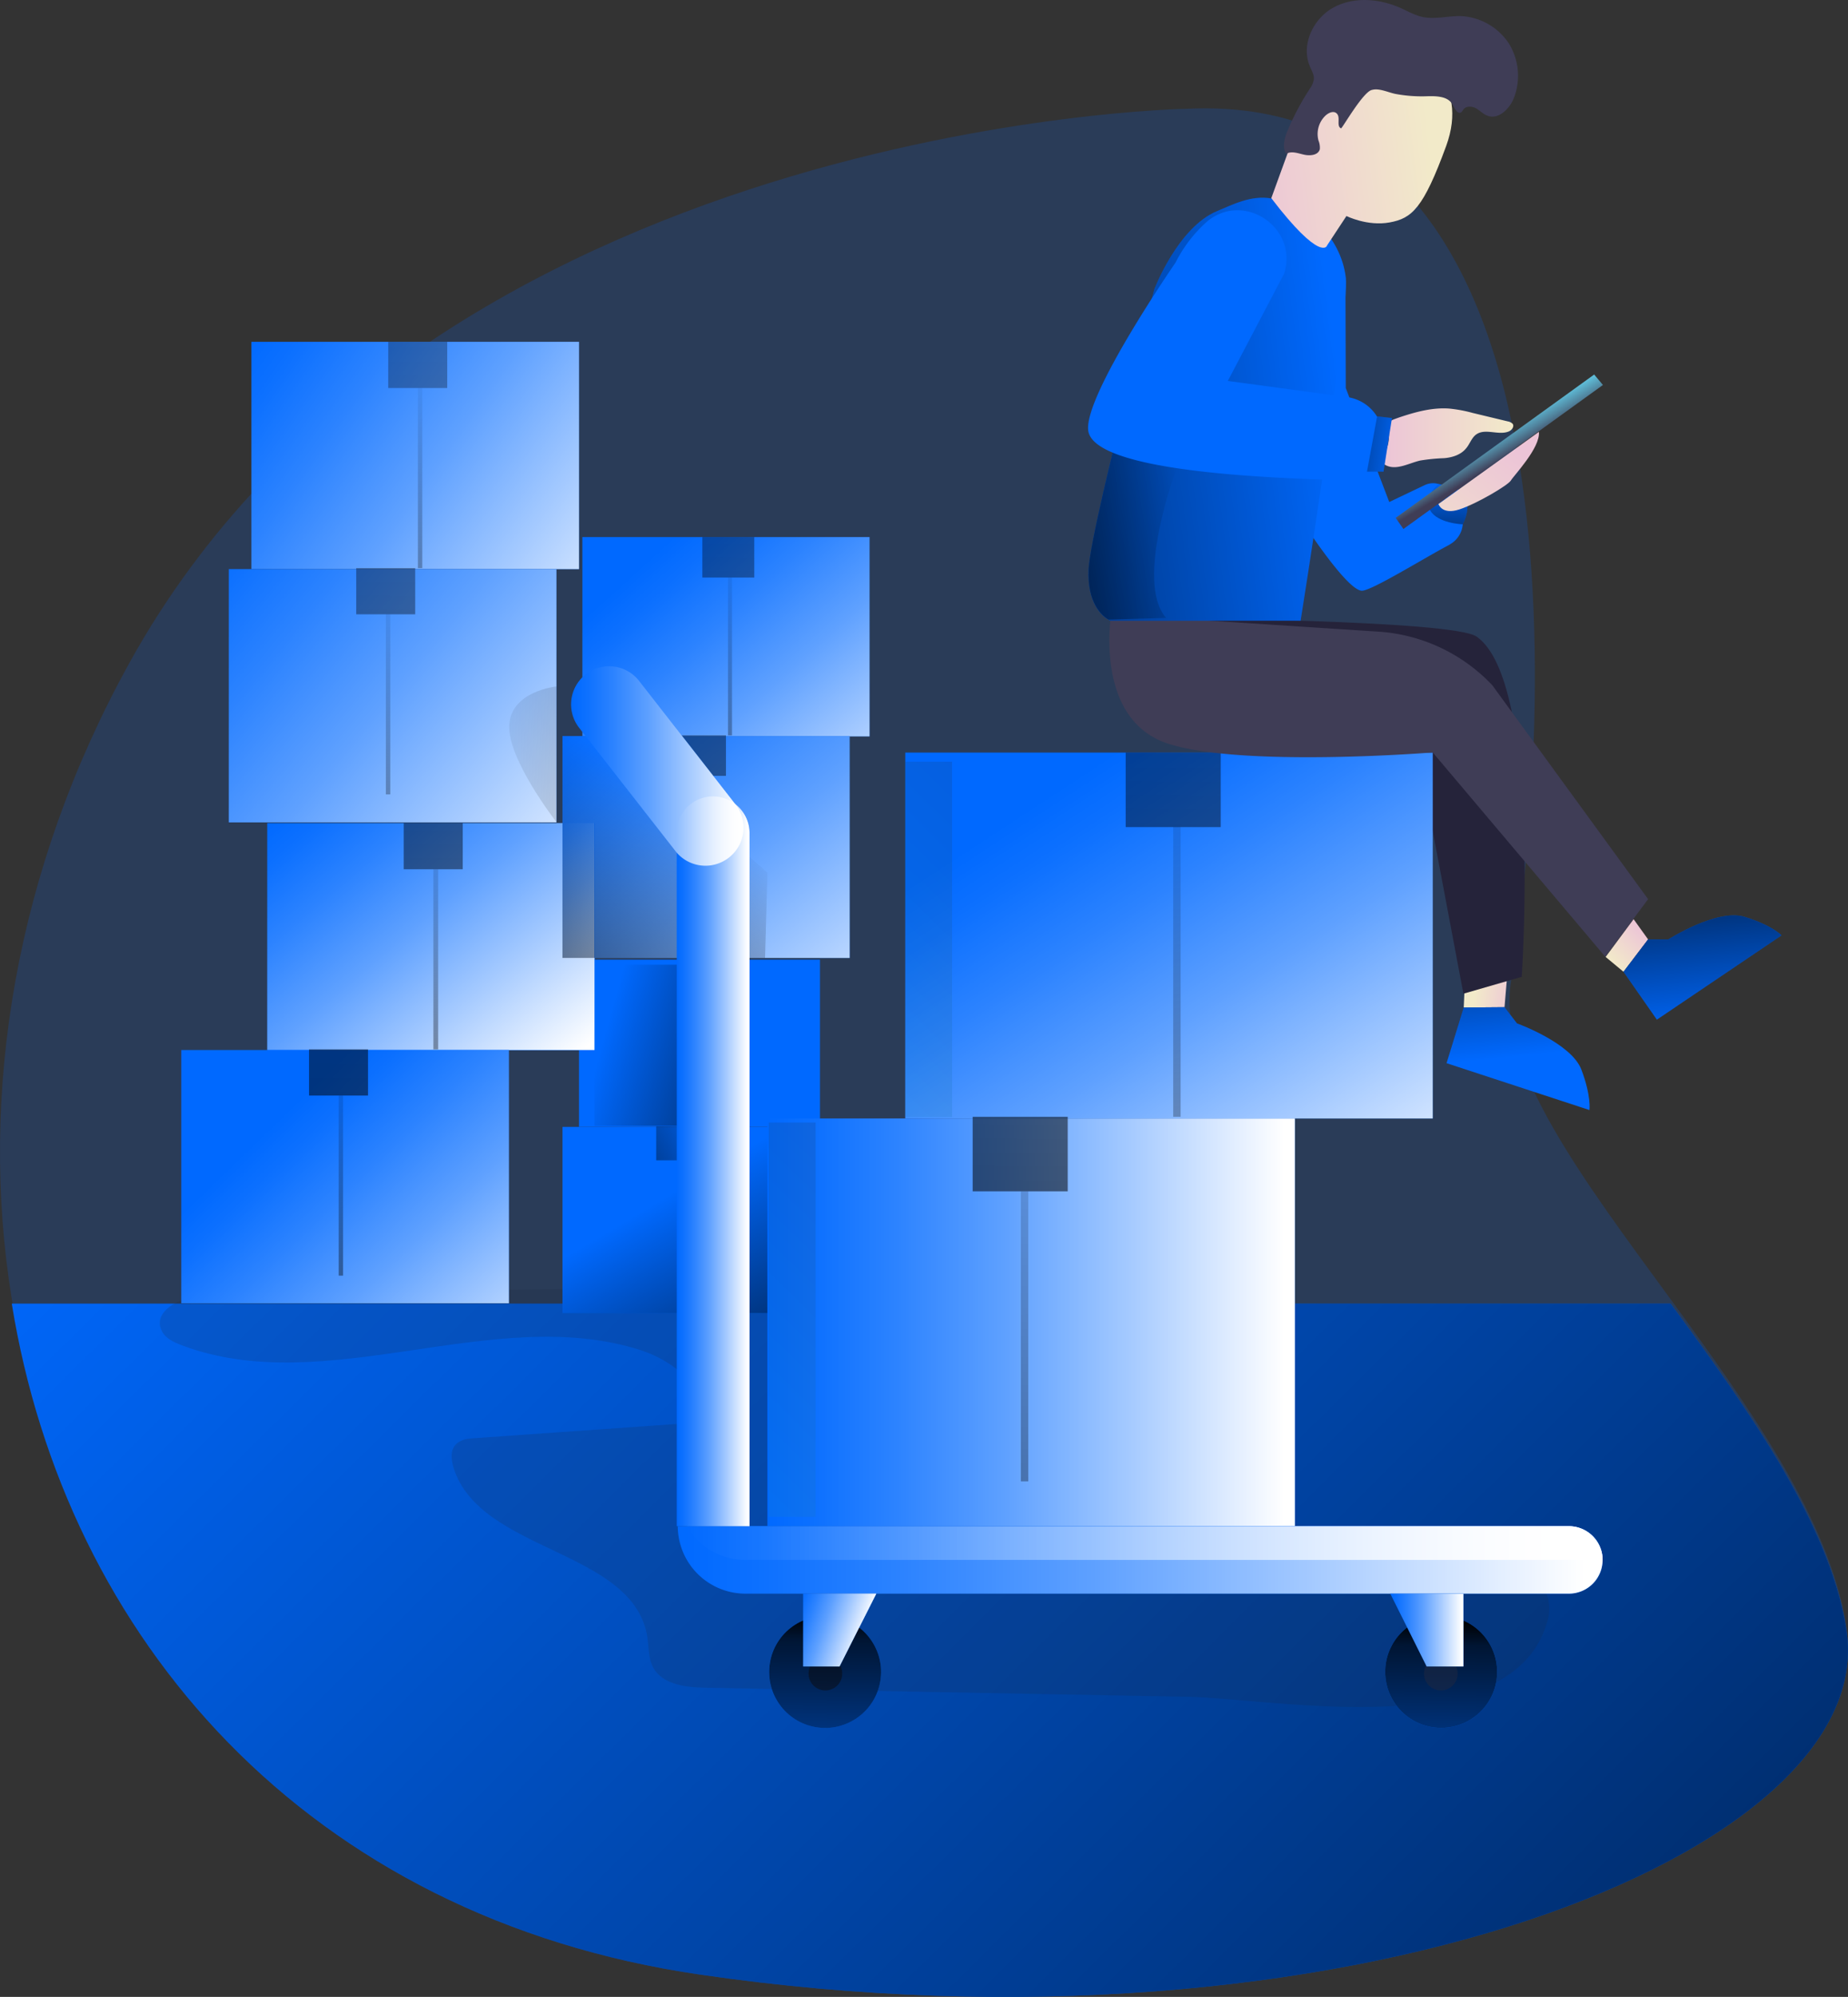 <svg data-name="Layer 1" xmlns="http://www.w3.org/2000/svg" xmlns:xlink="http://www.w3.org/1999/xlink" viewBox="0 0 548.3 592.13">
  <rect x="0" y="0" width="548.3" height="592.13" fill="#333333" stroke="none"/>
  <defs>
    <linearGradient id="b" x1="270.13" y1="159.41" x2="831.36" y2="-407.54" gradientTransform="matrix(1 0 0 -1 -118.66 420.26)" gradientUnits="userSpaceOnUse">
      <stop offset="0" stop-opacity="0"/>
      <stop offset=".91" stop-opacity=".8"/>
      <stop offset="1"/>
    </linearGradient>
    <linearGradient id="a" x1="588.8" y1="289.07" x2="627.69" y2="289.07" gradientTransform="matrix(1 0 0 -1 -118.66 420.26)" gradientUnits="userSpaceOnUse">
      <stop offset="0" stop-color="#ecc4d7"/>
      <stop offset=".42" stop-color="#efd4d1"/>
      <stop offset="1" stop-color="#f2eac9"/>
    </linearGradient>
    <linearGradient id="g" x1="-1417.73" y1="-1640.46" x2="-1426.56" y2="-1649.36" gradientTransform="matrix(.61 .79 .79 -.61 2610.8 414.44)" xlink:href="#a"/>
    <linearGradient id="h" x1="239.16" y1="482.64" x2="302.23" y2="500.28" gradientTransform="translate(-60.01 -175.38)" xlink:href="#b"/>
    <linearGradient id="i" x1="258.26" y1="529.76" x2="299.56" y2="599.21" gradientTransform="translate(-60.01 -175.38)" xlink:href="#b"/>
    <linearGradient id="f" x1="261.68" y1="133.04" x2="274.56" y2="133.04" gradientTransform="matrix(1 0 0 -1 -60.01 422.65)" gradientUnits="userSpaceOnUse">
      <stop offset="0" stop-color="#183866"/>
      <stop offset="1" stop-color="#1a7fc1"/>
    </linearGradient>
    <linearGradient id="j" x1="275.01" y1="506.95" x2="227.14" y2="532.66" gradientTransform="translate(-60.01 -175.38)" xlink:href="#b"/>
    <linearGradient id="c" x1="283.94" y1="111.83" x2="265.18" y2="107.56" gradientTransform="matrix(1 0 0 -1 -60.01 422.65)" gradientUnits="userSpaceOnUse">
      <stop offset="0" stop-color="#68e1fd"/>
      <stop offset="1" stop-color="#69b9eb"/>
    </linearGradient>
    <linearGradient id="k" x1="277.02" y1="62.43" x2="258.26" y2="58.16" xlink:href="#c"/>
    <linearGradient id="d" x1="253.68" y1="257.74" x2="331.41" y2="172.24" gradientTransform="matrix(1 0 0 -1 -60.01 422.65)" gradientUnits="userSpaceOnUse">
      <stop offset="0" stop-color="#fff" stop-opacity="0"/>
      <stop offset=".09" stop-color="#fff" stop-opacity=".05"/>
      <stop offset=".24" stop-color="#fff" stop-opacity=".17"/>
      <stop offset=".45" stop-color="#fff" stop-opacity=".37"/>
      <stop offset=".69" stop-color="#fff" stop-opacity=".65"/>
      <stop offset=".98" stop-color="#fff"/>
    </linearGradient>
    <linearGradient id="l" x1="233.34" y1="214.11" x2="326.62" y2="104.18" xlink:href="#d"/>
    <linearGradient id="m" x1="279.18" y1="623.2" x2="271.46" y2="-293.03" gradientTransform="matrix(1 0 0 -1 -60.01 422.65)" xlink:href="#b"/>
    <linearGradient id="n" x1="271.28" y1="623.26" x2="263.56" y2="-292.96" gradientTransform="matrix(1 0 0 -1 -60.01 422.65)" xlink:href="#b"/>
    <linearGradient id="o" x1="277.53" y1="334.8" x2="273.02" y2="505.23" gradientTransform="translate(-60.01 -175.38)" xlink:href="#b"/>
    <linearGradient id="p" x1="286.62" y1="173.34" x2="264.27" y2="168.25" xlink:href="#c"/>
    <linearGradient id="q" x1="148.1" y1="186.08" x2="222.09" y2="99.11" xlink:href="#d"/>
    <linearGradient id="r" x1="212.73" y1="180.78" x2="253.38" y2="133" xlink:href="#d"/>
    <linearGradient id="s" x1="144.42" y1="92.32" x2="227.16" y2="6.82" xlink:href="#d"/>
    <linearGradient id="t" x1="192.36" y1="623.93" x2="184.65" y2="-292.3" gradientTransform="matrix(1 0 0 -1 -60.01 422.65)" xlink:href="#b"/>
    <linearGradient id="u" x1="164.83" y1="624.16" x2="157.11" y2="-292.06" gradientTransform="matrix(1 0 0 -1 -60.01 422.65)" xlink:href="#b"/>
    <linearGradient id="v" x1="190.81" y1="406.56" x2="185.18" y2="605.34" gradientTransform="translate(-60.01 -175.38)" xlink:href="#b"/>
    <linearGradient id="w" x1="161.48" y1="478.34" x2="160.35" y2="646.15" gradientTransform="translate(-60.01 -175.38)" xlink:href="#b"/>
    <linearGradient id="x" x1="133.34" y1="322.49" x2="255.49" y2="236.98" xlink:href="#d"/>
    <linearGradient id="y" x1="118.18" y1="264.01" x2="245.87" y2="159.63" xlink:href="#d"/>
    <linearGradient id="z" x1="186.56" y1="623.98" x2="178.84" y2="-292.25" gradientTransform="matrix(1 0 0 -1 -60.01 422.65)" xlink:href="#b"/>
    <linearGradient id="A" x1="177.62" y1="624.05" x2="169.91" y2="-292.17" gradientTransform="matrix(1 0 0 -1 -60.01 422.65)" xlink:href="#b"/>
    <linearGradient id="B" x1="184.23" y1="280.68" x2="186.49" y2="476.65" gradientTransform="translate(-60.01 -175.38)" xlink:href="#b"/>
    <linearGradient id="C" x1="175.59" y1="338.99" x2="173.34" y2="571.37" gradientTransform="translate(-60.01 -175.38)" xlink:href="#b"/>
    <linearGradient id="e" x1="196.47" y1="376.29" x2="281.22" y2="372.35" gradientTransform="matrix(1 0 0 -1 0 600)" gradientUnits="userSpaceOnUse">
      <stop offset="0" stop-opacity="0"/>
      <stop offset=".84" stop-opacity=".66"/>
      <stop offset=".91" stop-opacity=".8"/>
      <stop offset="1"/>
    </linearGradient>
    <linearGradient id="D" x1="264.72" y1="414.22" x2="205.78" y2="507.7" gradientTransform="translate(-60.01 -175.38)" xlink:href="#e"/>
    <linearGradient id="E" x1="377.21" y1="190.58" x2="471.59" y2="46.23" xlink:href="#d"/>
    <linearGradient id="F" x1="287.7" y1="30.54" x2="444.2" y2="30.54" xlink:href="#d"/>
    <linearGradient id="G" x1="411.75" y1="622.08" x2="404.04" y2="-294.14" gradientTransform="matrix(1 0 0 -1 -60.01 422.65)" xlink:href="#b"/>
    <linearGradient id="H" x1="367.27" y1="622.45" x2="359.55" y2="-293.77" gradientTransform="matrix(1 0 0 -1 -60.01 422.65)" xlink:href="#b"/>
    <linearGradient id="I" x1="408.01" y1="364.54" x2="413.64" y2="833.06" gradientTransform="translate(-60.01 -175.38)" xlink:href="#b"/>
    <linearGradient id="J" x1="362.5" y1="447.13" x2="368.13" y2="915.65" gradientTransform="translate(-60.01 -175.38)" xlink:href="#b"/>
    <linearGradient id="K" x1="379.4" y1="74.52" x2="400.94" y2="74.52" gradientTransform="matrix(1 0 0 -1 -118.66 420.26)" xlink:href="#d"/>
    <linearGradient id="L" x1="348.11" y1="191.74" x2="399.29" y2="191.74" gradientTransform="matrix(1 0 0 -1 -118.66 420.26)" xlink:href="#d"/>
    <linearGradient id="M" x1="379.76" y1="-43.68" x2="654.16" y2="-43.68" gradientTransform="matrix(1 0 0 -1 -118.66 420.26)" xlink:href="#d"/>
    <linearGradient id="N" x1="382.46" y1="-38.68" x2="654.16" y2="-38.68" gradientTransform="matrix(1 0 0 -1 -118.66 420.26)" xlink:href="#d"/>
    <linearGradient id="O" x1="298.3" y1="-60.71" x2="320" y2="-60.71" xlink:href="#d"/>
    <linearGradient id="P" x1="304.14" y1="735.91" x2="304.99" y2="653.98" gradientTransform="rotate(80.78 407.04 584.146)" xlink:href="#b"/>
    <linearGradient id="Q" x1="486.92" y1="737.82" x2="487.76" y2="655.89" gradientTransform="translate(-60.01 -175.38)" xlink:href="#b"/>
    <linearGradient id="R" x1="294.89" y1="-55.76" x2="316.5" y2="-63.26" xlink:href="#d"/>
    <linearGradient id="S" x1="472.5" y1="-60.71" x2="494.2" y2="-60.71" xlink:href="#d"/>
    <linearGradient id="T" x1="365.35" y1="174.13" x2="305.75" y2="114.05" xlink:href="#f"/>
    <linearGradient id="U" x1="327.72" y1="64.28" x2="262.38" y2="-1.6" xlink:href="#f"/>
    <linearGradient id="V" x1="547.84" y1="146.97" x2="538.12" y2="137.18" gradientTransform="matrix(1 0 0 -1 -60.01 422.65)" xlink:href="#a"/>
    <linearGradient id="W" x1="509.6" y1="488.74" x2="503.13" y2="426.79" gradientTransform="translate(0 -173.97)" xlink:href="#b"/>
    <linearGradient id="X" x1="567.72" y1="482.66" x2="561.24" y2="420.72" gradientTransform="translate(0 -173.97)" xlink:href="#b"/>
    <linearGradient id="Y" x1="458.29" y1="294.31" x2="296.11" y2="315.15" gradientTransform="translate(0 -173.97)" xlink:href="#b"/>
    <linearGradient id="Z" x1="408.69" y1="308.69" x2="335.11" y2="322.58" gradientTransform="translate(0 -173.97)" xlink:href="#b"/>
    <linearGradient id="aa" x1="925.34" y1="450.8" x2="981.82" y2="450.8" gradientTransform="scale(1 -1) rotate(7 4814.889 -3860.414)" xlink:href="#a"/>
    <linearGradient id="ab" x1="489.74" y1="316.84" x2="489.04" y2="346.97" gradientTransform="translate(0 -173.97)" xlink:href="#b"/>
    <linearGradient id="ac" x1="477.06" y1="308.22" x2="442.99" y2="304.14" gradientTransform="translate(-60.01 -175.38)" xlink:href="#b"/>
    <linearGradient id="ad" x1="499.96" y1="297.1" x2="506.39" y2="286.17" gradientTransform="matrix(1 0 0 -1 -60.01 422.65)" gradientUnits="userSpaceOnUse">
      <stop offset=".09" stop-color="#68e1fd"/>
      <stop offset=".2" stop-color="#65d5f1"/>
      <stop offset=".4" stop-color="#5db7d2"/>
      <stop offset=".66" stop-color="#51859f"/>
      <stop offset=".97" stop-color="#404059"/>
      <stop offset=".99" stop-color="#3f3d56"/>
    </linearGradient>
    <linearGradient id="ae" x1="626.89" y1="286.84" x2="595.24" y2="245.34" xlink:href="#a"/>
  </defs>
  <path d="M207.99 584.16c-117.3-17-188.5-100.1-204.5-199-9.9-60.8 1.1-127.5 34.9-188.6 88.9-160.6 313.6-164.3 313.6-164.3 129.3-6.4 103.8 211.9 96.3 259-4 24.9 21.2 58.2 47.3 93.9 23.1 31.6 47.1 65.2 52.1 96.5 10.8 66.5-150.4 129.96-339.7 102.5z" fill="#0069ff" opacity=".18" style="isolation:isolate"/>
  <path d="M207.99 585.56c-117.3-17-188.5-100.1-204.5-199h492.2c23.2 31.6 47.1 65.2 52.1 96.5 10.7 66.5-150.5 130-339.8 102.5z" fill="#0069ff"/>
  <path d="M268 586.94c-117.3-17-188.5-100.1-204.5-199h492.2c23.2 31.6 47.1 65.2 52.1 96.5 10.7 66.5-150.5 130-339.8 102.5z" transform="translate(-60.01 -1.38)" fill="url(#b)"/>
  <path d="M209.39 500.46c-5.9-.1-13-.9-15.7-6.2-1.3-2.6-1.2-5.7-1.6-8.7-4-26.3-50-25.1-57.6-50.6-.6-2.2-.9-4.9.7-6.6 1.4-1.5 3.6-1.8 5.6-1.9l66.9-4.7c2.7-9.9-7.9-18.3-17.6-21.4-43.7-14-93.3 14.8-136.3-1.5-2.3-.9-4.7-2-5.8-4.2-3.1-6.3 6.8-10.7 13.9-10.8l169.2-2.7c3.6-.1 7.2-.1 10.6 1 5.2 1.7 9.2 5.9 13 9.9 16 17.1 32.6 34.5 53.6 45 38.5 19.2 84.5 12.1 126.8 20.2 12.2 2.4 27.2 10.8 24.2 22.8-9.6 37.8-80.9 23.6-106.5 23.1z" fill="#1d2741" opacity=".18" style="isolation:isolate"/>
  <path d="M399.19 82.16l.1 32.9 12.9 33.8 10.5-5a5.79 5.79 0 0 1 7.5 2.3l2.8 4.9a7.52 7.52 0 0 1-2.7 10.3l-.3.2c-7.6 4-23 13.6-25.9 13.6-4.4 0-17.2-19.8-17.2-19.8z" fill="#0069ff"/>
  <path d="M426.79 143.56s-4.7 3.7-2.5 7.7 9.7 4.2 9.7 4.2 6.1-10.9-7.2-11.9z" fill="#0069ff"/>
  <path d="M490.1 122.54a41.88 41.88 0 0 1 6.9 1.3l10.4 2.5a2.67 2.67 0 0 1 1.4.7c.6.8-.3 2-1.2 2.3-3 1.2-6.8-1-9.5.8-1.5 1-2 3-3.2 4.3-1.5 1.8-4 2.6-6.4 2.8a55.08 55.08 0 0 0-7.1.7c-3.5.8-7.2 3.1-10.4 1.3a2.7 2.7 0 0 1-.8-.7c-.4-.7.1-1.6.5-2.4a12.3 12.3 0 0 0 1.4-6.8c-.1-3.3-.2-3 3.1-4.2 4.8-1.6 9.8-3 14.9-2.6z" transform="translate(-60.01 -1.38)" fill="url(#a)"/>
  <path fill="url(#g)" d="M434.59 291.86l-.3 6.9 12.1-.1.8-9.5-12.6 2.7z"/>
  <path d="M434.29 298.76l12.1-.1 3.7 4.8s16.1 5.8 19.1 13.7 2.4 12 2.4 12l-42.4-13.9z" fill="#0069ff"/>
  <path d="M345.99 183.26s85.1.6 92.1 5.5c19.4 13.5 13.4 100.9 13.4 100.9l-17.3 5-14-74.2z" fill="#25233a"/>
  <path fill="#0069ff" d="M171.79 284.56h71.5v49.6h-71.5z"/>
  <path fill="url(#h)" d="M176.39 286.06h24.8v47.8h-24.8z"/>
  <path fill="#0069ff" d="M166.89 334.16h71.5v55.2h-71.5z"/>
  <path fill="url(#i)" d="M166.89 334.16h71.5v55.2h-71.5z"/>
  <path fill="url(#f)" d="M201.69 284.56h12.9v10.1h-12.9z"/>
  <path fill="url(#j)" d="M194.69 333.96h12.9v10.1h-12.9z"/>
  <path fill="url(#c)" d="M208.09 294.66h1v39.3h-1z"/>
  <path fill="url(#k)" d="M201.19 344.06h1v39.3h-1z"/>
  <path fill="#0069ff" d="M172.79 159.26h85.2v59.1h-85.2z"/>
  <path fill="url(#d)" d="M172.79 159.26h85.2v59.1h-85.2z"/>
  <path fill="#0069ff" d="M166.89 218.26h85.2v65.8h-85.2z"/>
  <path fill="url(#l)" d="M166.89 218.26h85.2v65.8h-85.2z"/>
  <path fill="url(#m)" d="M208.39 159.26h15.4v12h-15.4z"/>
  <path fill="url(#n)" d="M199.99 218.06h15.4v12h-15.4z"/>
  <path fill="url(#o)" d="M215.99 171.26h1.2v46.8h-1.2z"/>
  <path fill="url(#p)" d="M207.79 230.06h1.2v46.8h-1.2z"/>
  <path fill="#0069ff" d="M79.29 244.06h97.2v67.4h-97.2z"/>
  <path fill="url(#q)" d="M176.39 284.06v27.3h-97.1v-67.3h87.6v40h9.5z"/>
  <path fill="url(#r)" d="M166.89 244.06h9.5v40.1h-9.5z"/>
  <path fill="#0069ff" d="M53.79 311.36h97.2v75.1h-97.2z"/>
  <path fill="url(#s)" d="M53.79 311.36h97.2v75.1h-97.2z"/>
  <path fill="url(#t)" d="M119.79 244.06h17.5v13.7h-17.5z"/>
  <path fill="url(#u)" d="M91.69 311.16h17.5v13.7h-17.5z"/>
  <path fill="url(#v)" d="M128.59 257.76h1.4v53.4h-1.4z"/>
  <path fill="url(#w)" d="M100.49 324.86h1.3v53.4h-1.3z"/>
  <path fill="#0069ff" d="M74.59 101.36h97.2v67.4h-97.2z"/>
  <path fill="url(#x)" d="M74.59 101.36h97.2v67.4h-97.2z"/>
  <path fill="#0069ff" d="M67.89 168.76h97.2v75.1h-97.2z"/>
  <path fill="url(#y)" d="M67.89 168.76h97.2v75.1h-97.2z"/>
  <path fill="url(#z)" d="M115.19 101.36h17.5v13.7h-17.5z"/>
  <path fill="url(#A)" d="M105.69 168.46h17.5v13.7h-17.5z"/>
  <path fill="url(#B)" d="M123.99 115.06h1.3v53.4h-1.3z"/>
  <path fill="url(#C)" d="M114.49 182.16h1.3v53.4h-1.3z"/>
  <path d="M225.1 204.94v40.2s-14.6-18.7-14-28.8 14-11.4 14-11.4z" transform="translate(-60.01 -1.38)" opacity=".46" fill="url(#e)" style="isolation:isolate"/>
  <path fill="url(#D)" d="M227.69 258.76l-.7 25.3h-60.1v-65.8h5.9v-7.9l8.9 7.9 26.1 22.9 1.1 1.1 18.8 16.5z"/>
  <path fill="#0069ff" d="M268.59 223.16h156.5v108.5h-156.5z"/>
  <path fill="url(#E)" d="M268.59 223.16h156.5v108.5h-156.5z"/>
  <path fill="#0069ff" d="M227.69 331.66h156.5v120.9h-156.5z"/>
  <path fill="url(#F)" d="M227.69 331.66h156.5v120.9h-156.5z"/>
  <path fill="url(#G)" d="M333.99 223.16h28.2v22.1h-28.2z"/>
  <path fill="url(#H)" d="M288.59 331.16h28.2v22.1h-28.2z"/>
  <path fill="url(#I)" d="M348.09 245.16h2.2v86h-2.2z"/>
  <path fill="url(#J)" d="M302.89 353.26h2.2v86h-2.2z"/>
  <path d="M222.29 452.56h-21.5v-205.7a10.73 10.73 0 0 1 10.8-10.7 10.86 10.86 0 0 1 10.8 10.7v205.7z" fill="#0069ff"/>
  <path d="M216.19 254.36a11.29 11.29 0 0 1-15.8-2l-28.6-36.6a11.29 11.29 0 0 1 2-15.8 11.27 11.27 0 0 1 15.8 1.9l28.6 36.6a11.24 11.24 0 0 1-2 15.9zM475.49 462.56a10 10 0 0 1-10 10h-244.3a20.08 20.08 0 0 1-20.1-20h264.3a10 10 0 0 1 10.1 10z" fill="#0069ff"/>
  <path d="M475.49 462.56h-254.3a20.07 20.07 0 0 1-17.4-10h261.6a10.05 10.05 0 0 1 10.1 10z" fill="#0069ff"/>
  <path d="M282.3 453.94h-21.5v-205.7a10.73 10.73 0 0 1 10.8-10.7 10.86 10.86 0 0 1 10.8 10.7v205.7z" transform="translate(-60.01 -1.38)" fill="url(#K)"/>
  <path d="M276.2 255.74a11.29 11.29 0 0 1-15.8-2l-28.6-36.6a11.29 11.29 0 0 1 2-15.8 11.27 11.27 0 0 1 15.8 1.9l28.6 36.6a11.24 11.24 0 0 1-2 15.9z" transform="translate(-60.01 -1.38)" fill="url(#L)"/>
  <path d="M535.5 463.94a10 10 0 0 1-10 10H281.2a20.08 20.08 0 0 1-20.1-20h264.3a10 10 0 0 1 10.1 10z" transform="translate(-60.01 -1.38)" fill="url(#M)"/>
  <path d="M535.5 463.94H281.2a20.07 20.07 0 0 1-17.4-10h261.6a10.05 10.05 0 0 1 10.1 10z" transform="translate(-60.01 -1.38)" fill="url(#N)"/>
  <circle cx="304.8" cy="497.16" r="16.6" transform="rotate(-45 273.129 568.906)" fill="#0069ff"/>
  <circle cx="244.89" cy="496.26" r="5" fill="#1d2741" opacity=".57" style="isolation:isolate"/>
  <path fill="url(#O)" d="M249.09 494.16h-10.8v-21.6h21.7l-10.9 21.6z"/>
  <circle cx="427.59" cy="495.76" r="16.6" fill="#0069ff"/>
  <circle cx="304.8" cy="497.14" r="16.6" transform="rotate(-80.78 274.004 531.721)" fill="url(#P)"/>
  <circle cx="427.59" cy="495.76" r="16.6" fill="url(#Q)"/>
  <path d="M422.49 496.26a5 5 0 1 0 5-5 5 5 0 0 0-5 5z" fill="#1d2741" opacity=".57" style="isolation:isolate"/>
  <path fill="#0069ff" d="M423.29 494.16h10.9v-21.6h-21.7l10.8 21.6zM249.09 494.16h-10.8v-21.6h21.7l-10.9 21.6z"/>
  <path fill="url(#R)" d="M249.09 494.16h-10.8v-21.6h21.7l-10.9 21.6z"/>
  <path fill="url(#S)" d="M423.29 494.16h10.9v-21.6h-21.7l10.8 21.6z"/>
  <path opacity=".2" fill="url(#T)" style="isolation:isolate" d="M268.59 225.86h13.9v105.4h-13.9z"/>
  <path opacity=".2" fill="url(#U)" style="isolation:isolate" d="M228.09 332.86h13.9v116.9h-13.9z"/>
  <path d="M329.69 182.16s-5.3 31.46 17.2 38.46 78.2 2.5 78.2 2.5l51.2 60.6 12.7-17.1-46.2-63.4a51 51 0 0 0-33.5-15.9z" fill="#3f3d56"/>
  <path fill="url(#V)" d="M476.39 283.76l5.3 4.4 7.3-9.6-4.3-6-8.3 11.2z"/>
  <path d="M481.69 288.16l7.3-9.6h6s14.4-9.2 22.6-6.7 11 5.5 11 5.5l-37 25z" fill="#0069ff"/>
  <path d="M494.3 300.14l12.1-.1 3.7 4.8s16.1 5.8 19.1 13.7 2.4 12 2.4 12l-42.4-13.9z" transform="translate(-60.01 -1.38)" fill="url(#W)"/>
  <path d="M541.7 289.54l7.3-9.6h6s14.4-9.2 22.6-6.7 11 5.5 11 5.5l-37 25z" transform="translate(-60.01 -1.38)" fill="url(#X)"/>
  <path d="M385.89 184.06h-56.4l-.6-.3c-1.8-1-6.4-4.8-5.9-15 .4-7.4 7-34.5 12.4-55.7 3.8-15.1 7.1-27.3 7.1-27.3s7-18.4 18.7-23.2c4.4-1.8 10-4.8 16.1-3.7 10.1 2 20.5 11.1 22 23.4 1.2 10.3-13.4 101.8-13.4 101.8z" fill="#0069ff"/>
  <path d="M445.9 185.44h-56.4l-.6-.3c-1.8-1-6.4-4.8-5.9-15 .4-7.4 7-34.5 12.4-55.7 3.8-15.1 7.1-27.3 7.1-27.3s7-18.4 18.7-23.2c4.4-1.8 10-4.8 16.1-3.7 10.1 2 20.5 11.1 22 23.4 1.2 10.3-13.4 101.8-13.4 101.8z" transform="translate(-60.01 -1.38)" fill="url(#Y)"/>
  <path d="M409.2 140s-12.8 33.8-3.2 44.6l-17.1.5c-1.8-1-6.4-4.8-5.9-15 .4-7.4 7-34.5 12.4-55.7L418 83.54z" transform="translate(-60.01 -1.38)" fill="url(#Z)"/>
  <path d="M437.2 60.14l6-16.5s7-26.5 23.1-27.9 29.6 10.3 22.8 28.9-10.2 21.5-16.8 22.7-12.8-1.9-12.8-1.9l-5.8 8.8c.1 0-1.8 5.1-16.5-14.1z" transform="translate(-60.01 -1.38)" fill="url(#aa)"/>
  <path d="M348.79 77.86s-27.4 39.6-25.9 49.9c1.8 12.1 53.6 14 74.8 14.6a12.17 12.17 0 0 0 12.2-8.8v-.1a12.34 12.34 0 0 0-8.3-15.3 11.63 11.63 0 0 0-1.8-.4l-35.5-4.8 16.7-31.8c4.3-13.5-11.7-24.5-22.7-15.6a40.64 40.64 0 0 0-9.5 12.3z" fill="#0069ff"/>
  <path fill="#0069ff" d="M412.99 123.96l-4.4-.5-3 16.4h4.9l2.5-15.9z"/>
  <path d="M486.8 144.94s-4.7 3.7-2.5 7.7 9.7 4.2 9.7 4.2 6.1-10.9-7.2-11.9z" transform="translate(-60.01 -1.38)" fill="url(#ab)"/>
  <path fill="url(#ac)" d="M412.99 123.96l-4.4-.5-3 16.4h4.9l2.5-15.9z"/>
  <path d="M397.89 38.06c-1.4-.6-.2-3-1.1-4.2s-2.5-.5-3.5.4a7.53 7.53 0 0 0-2.1 7.4 5.69 5.69 0 0 1 .4 2.6c-.5 1.8-2.9 2-4.7 1.6s-3.8-1.2-5.3-.2c-1.3-2.2-.4-5 .6-7.3a76.66 76.66 0 0 1 6.4-12 6.6 6.6 0 0 0 1.2-2.7c.2-1.5-.7-2.8-1.2-4.1-2.6-6.3 1-14 7-17.3s13.5-2.7 19.7 0c2.3 1 4.5 2.3 6.9 2.8 3.6.7 7.3-.3 11-.3a18.11 18.11 0 0 1 14.4 8 18.19 18.19 0 0 1 1.5 16.5c-1.3 3.1-4.5 6.2-7.6 5.1-1.3-.4-2.3-1.5-3.5-2.2s-3-.8-3.8.3a5.55 5.55 0 0 1-.6.8c-1.1.8-2-1.1-2.6-2.2-1.4-2.7-5.2-2.6-8.2-2.5a42.57 42.57 0 0 1-8.7-.7c-2.1-.4-4.9-1.8-7-1.2-2.6.4-8.9 11.5-9.2 11.4z" fill="#3f3d56"/>
  <path fill="url(#ad)" d="M472.99 111.06l2.6 3.1-59.2 42.7-2.3-3.3 58.9-42.5z"/>
  <path d="M486.8 150.84s1 3.3 6.2 1.6 14.5-7.2 15.3-8.6 8.8-9.7 8.3-14.4z" transform="translate(-60.01 -1.38)" fill="url(#ae)"/>
</svg>